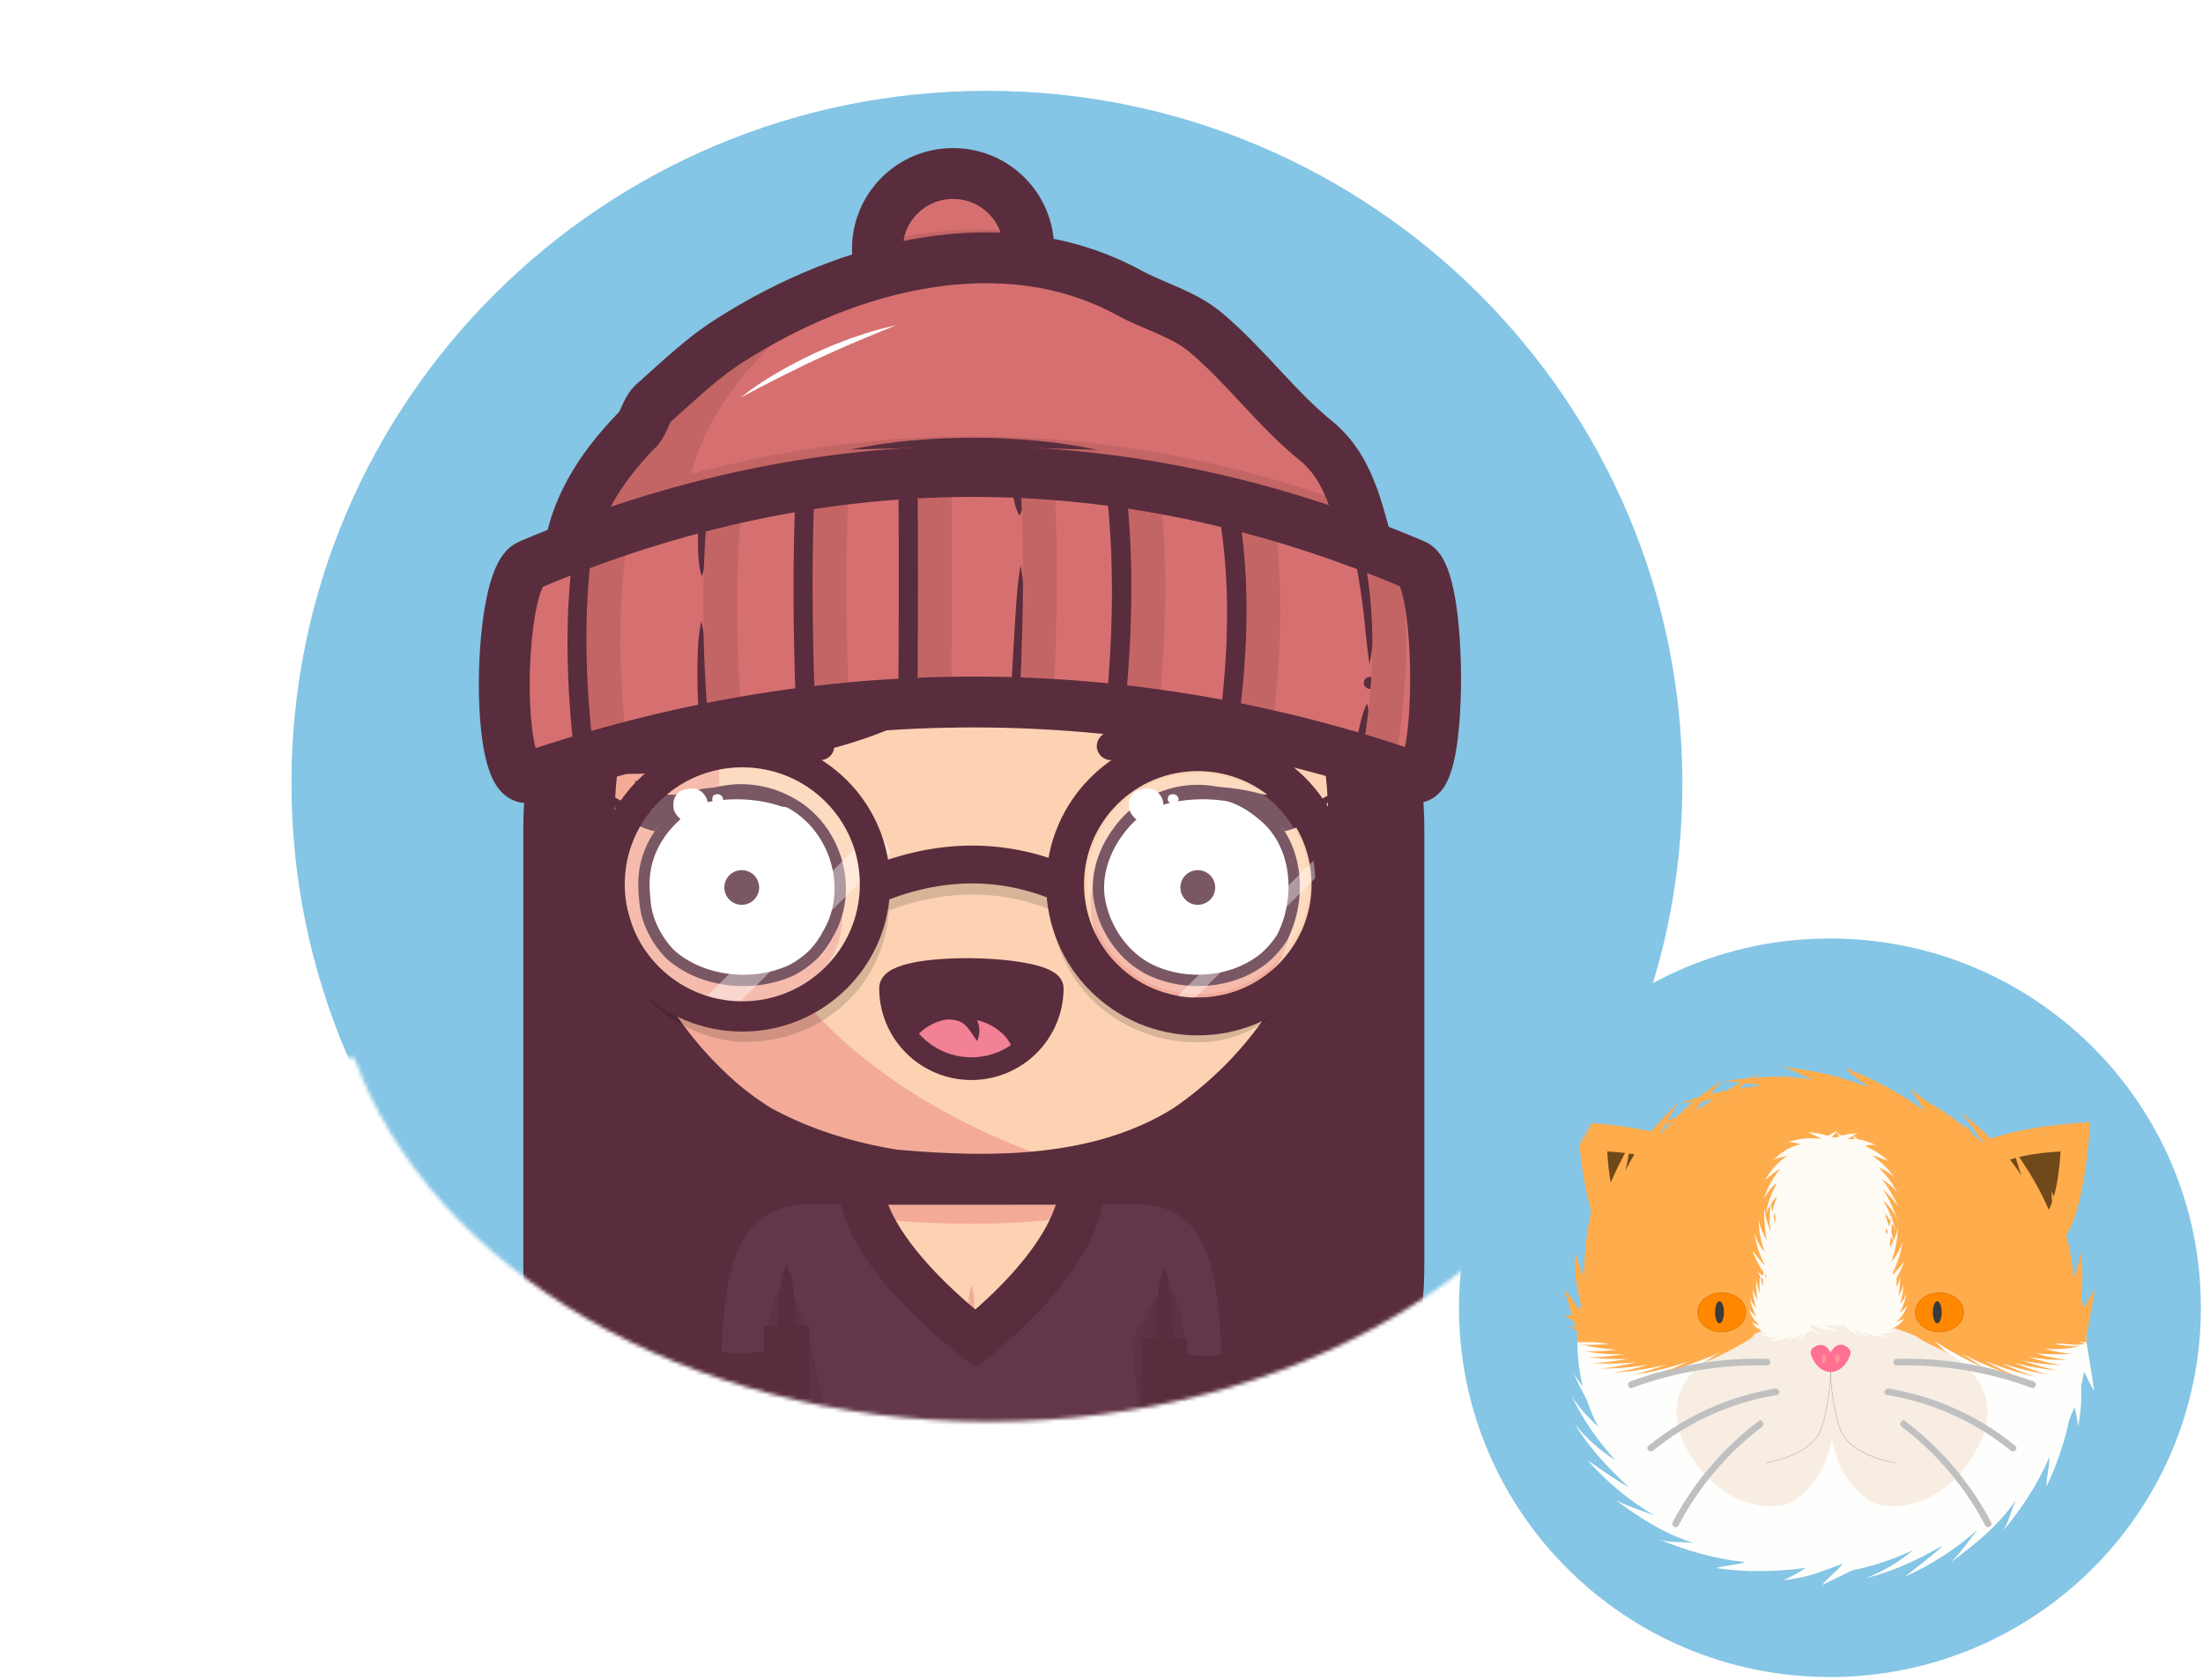<svg width="582" height="444" viewBox="0 0 582 444" fill="none" xmlns="http://www.w3.org/2000/svg">
<path d="M483.444 443.167C537.566 443.167 581.441 399.477 581.441 345.583C581.441 291.69 537.566 248 483.444 248C429.322 248 385.447 291.69 385.447 345.583C385.447 399.477 429.322 443.167 483.444 443.167Z" fill="#85C5E5"/>
<path d="M465.763 393.438C460.206 391.98 454.848 390.325 450.017 387.48L450.61 386.896C452.685 387.346 454.8 387.437 456.794 387.644C455.249 386.888 453.721 386.116 452.222 385.309L525.103 357.404C528.78 359.552 527.834 353.291 531.044 356.189C528.598 354.804 537.043 358.409 534.328 357.832C540.037 361.962 526.834 353.142 530.918 358.872C529.016 357.495 540.757 361.228 538.312 360.385C542.668 366.388 532.953 361.892 541.614 357.027C540.252 355.118 551.661 348.482 549.487 347.371C550.314 348.58 552.154 359.934 553.257 367.515C551.896 365.606 550.848 362.578 549.487 360.666C549.753 367.832 550.362 369.166 549.025 376.985C548.747 374.549 548.199 372.38 547.652 370.211C546.314 378.031 544.161 385.567 540.652 392.817C540.646 390.114 541.453 387.693 541.446 384.992C538.209 392.514 533.883 398.943 528.743 405.089C530.635 402.682 531.17 399.446 532.52 396.492C527.923 403.185 521.695 408.236 515.465 412.748C518.172 410.082 520.064 407.135 522.5 404.195C516.813 409.253 510.312 413.491 503.264 416.639C506.514 413.981 510.306 411.328 513.283 408.396C506.78 412.092 500.276 415.248 492.954 417.041C497.562 415.211 501.626 412.834 505.417 409.641C499.183 412.53 492.676 414.606 485.624 415.592C490.778 414.311 495.112 411.667 499.447 409.021C493.211 411.369 486.702 412.364 480.192 413.357C485.073 411.801 490.223 409.978 494.831 407.607C488.594 409.415 482.083 409.869 475.843 410.056C480.997 409.314 485.877 407.759 490.485 405.388C484.519 406.929 478.278 407.116 472.036 406.763C476.919 406.288 481.529 404.997 485.867 403.435C479.898 403.895 473.385 403.808 467.415 403.188C471.757 403.246 476.094 401.682 480.434 400.66C474.193 400.847 467.952 400.494 461.706 398.518C465.777 398.843 469.847 398.626 473.643 397.597C467.4 396.703 460.885 395.535 454.909 393.292C458.71 393.884 462.238 394.201 465.763 393.438Z" fill="#FEFEFD"/>
<path d="M430.518 343.363C430.262 337.646 430.255 332.06 431.547 326.621L432.282 327.011C432.468 329.118 433.01 331.155 433.404 333.112C433.67 331.419 433.955 329.736 434.284 328.071L482.715 389.06C481.75 393.196 487.471 390.434 485.647 394.347C486.248 391.611 485.303 400.711 485.049 397.959C482.787 404.614 487.316 389.439 483.038 395.026C483.792 392.808 483.705 405.081 483.786 402.506C479.326 408.433 480.747 397.859 487.987 404.646C489.413 402.783 499.169 411.657 499.587 409.259C498.674 410.405 488.336 415.531 481.395 418.835C482.821 416.973 485.412 415.076 486.84 413.213C480.049 415.598 478.951 416.574 471.057 417.628C473.31 416.639 475.226 415.473 477.143 414.308C469.248 415.361 461.381 415.556 453.387 414.376C455.976 413.567 458.537 413.614 461.125 412.804C452.95 411.964 445.5 409.763 438.078 406.704C440.949 407.787 444.21 407.333 447.445 407.738C439.66 405.358 432.964 400.94 426.785 396.359C430.147 398.139 433.535 399.062 437.078 400.503C430.537 396.601 424.541 391.681 419.426 385.916C422.941 388.215 426.613 391.031 430.31 392.99C424.831 387.907 419.871 382.661 415.974 376.234C419.1 380.07 422.587 383.228 426.776 385.882C422.152 380.814 418.226 375.246 415.183 368.834C417.945 373.353 421.769 376.687 425.595 380.022C421.489 374.792 418.599 368.899 415.71 363.006C418.654 367.183 421.934 371.537 425.578 375.213C421.989 369.821 419.617 363.766 417.582 357.889C419.826 362.568 422.769 366.745 426.413 370.42C423.161 365.207 421.125 359.329 419.607 353.29C421.515 357.791 424.123 361.79 426.912 365.449C424.695 359.911 422.842 353.694 421.66 347.833C422.896 351.979 425.685 355.637 427.956 359.459C425.921 353.581 424.403 347.542 424.44 341.016C425.339 344.983 426.758 348.788 428.873 352.091C427.874 345.89 427.056 339.348 427.428 333C427.991 336.791 428.737 340.239 430.518 343.363Z" fill="#FEFEFD"/>
<path d="M433.706 334.288C430.784 339.216 428.143 344.144 426.718 349.55H427.551C428.709 347.777 430.148 346.231 431.42 344.688C430.855 346.307 430.314 347.926 429.818 349.55H539.968C541.065 345.448 541.597 341.292 541.833 336.984C541.073 339.681 539.549 342.377 538.026 344.688C539.168 337.754 539.168 330.437 538.026 323.503C537.646 325.815 537.265 328.51 536.122 330.822C534.979 323.503 533.837 316.185 530.411 309.637C530.792 311.948 531.173 314.644 530.411 316.956C528.507 309.637 523.939 303.475 519.37 297.311C519.75 299.623 520.892 301.548 521.274 303.861C516.704 297.697 510.994 292.304 504.522 287.682C506.044 289.608 507.187 291.534 508.329 293.459C501.855 288.837 495.003 284.986 487.388 282.289C489.292 284.214 491.576 285.371 493.479 287.296C485.865 284.214 478.249 282.673 470.254 281.903C473.3 282.289 475.965 284.215 479.011 285.371C471.016 283.831 463.021 284.6 455.405 285.755C459.213 285.755 462.639 286.526 466.447 286.91C458.832 287.296 451.217 288.836 443.983 291.533C448.171 291.147 452.74 290.378 456.928 290.378C449.694 292.303 442.841 294.614 436.368 298.466C440.938 296.541 445.506 295.385 450.455 295C443.983 297.311 437.891 300.392 432.181 304.63C436.75 301.932 441.698 300.777 446.649 299.622C440.557 302.319 435.227 306.169 429.897 310.022C434.466 307.71 439.415 305.4 444.366 303.859C438.654 306.941 433.704 311.178 429.136 315.414C433.324 312.333 437.892 310.022 442.843 308.481C437.513 311.562 432.944 315.8 428.755 320.422C432.562 317.34 436.751 315.03 440.939 313.103C436.37 316.955 431.801 321.578 427.994 326.199C431.041 323.117 435.228 321.192 439.036 318.88C434.466 323.117 430.279 327.739 427.233 333.518C429.898 330.436 432.945 327.74 436.371 325.813C432.563 330.82 428.756 336.213 426.091 341.992C428.376 338.909 430.66 336.213 433.706 334.288Z" fill="#FFAC4D"/>
<path d="M449.131 304.416C456.016 311.271 456.138 322.265 449.405 328.968C442.673 335.672 431.633 335.549 424.749 328.695C417.866 321.84 416.84 296.541 416.84 296.541C416.84 296.541 442.248 297.562 449.131 304.416Z" fill="#FFAC4D"/>
<path d="M441.488 308.396C445.085 311.979 445.15 317.723 441.631 321.227C438.113 324.731 432.345 324.666 428.748 321.084C425.151 317.502 424.614 304.281 424.614 304.281C424.614 304.281 437.891 304.816 441.488 308.396Z" fill="#70491A"/>
<path d="M519.832 304.416C512.949 311.271 512.825 322.265 519.558 328.968C526.29 335.672 537.33 335.549 544.213 328.695C551.097 321.84 552.122 296.541 552.122 296.541C552.122 296.541 526.716 297.562 519.832 304.416Z" fill="#FFAC4D"/>
<path d="M483.964 410.759C521.094 410.759 551.194 385.742 551.194 354.881C551.194 324.021 521.094 299.003 483.964 299.003C446.835 299.003 416.735 324.021 416.735 354.881C416.735 385.742 446.835 410.759 483.964 410.759Z" fill="#FEFEFD"/>
<path d="M527.475 308.396C523.878 311.979 523.813 317.723 527.332 321.227C530.85 324.731 536.618 324.666 540.215 321.084C543.813 317.502 544.349 304.281 544.349 304.281C544.349 304.281 531.072 304.816 527.475 308.396Z" fill="#70491A"/>
<path d="M551.176 354.673C551.178 354.481 551.194 354.293 551.194 354.101C551.194 323.241 521.094 298.223 483.964 298.223C446.836 298.223 416.735 323.24 416.735 354.101C416.735 354.293 416.75 354.481 416.753 354.673H551.176Z" fill="#FFAC4D"/>
<path d="M496.532 349.709C491.453 348.212 489.056 347.847 483.618 347.956C479.234 348.043 476.099 348.526 471.878 349.709C455.849 354.202 434.989 364.024 445.894 383.374C455.179 399.846 469.969 398.883 473.258 396.959C476.023 395.341 481.844 391.127 483.966 380.419C486.087 391.127 491.908 395.343 494.674 396.959C497.962 398.881 512.753 399.846 522.037 383.374C532.941 364.023 512.391 354.383 496.532 349.709Z" fill="#F7EDE3"/>
<path d="M466.854 359.075C454.506 358.78 442.288 360.798 430.7 365.059C429.646 365.447 430.1 367.14 431.167 366.748C442.618 362.536 454.651 360.534 466.854 360.826C467.99 360.853 467.987 359.101 466.854 359.075Z" fill="#C0C0C0"/>
<path d="M468.98 366.935C456.636 368.981 445.174 374.201 435.488 382.082C434.608 382.796 435.861 384.028 436.732 383.32C446.18 375.633 457.42 370.619 469.449 368.626C470.565 368.44 470.09 366.752 468.98 366.935Z" fill="#C0C0C0"/>
<path d="M464.619 375.528C455.146 382.704 447.421 391.754 441.901 402.26C441.377 403.26 442.895 404.145 443.419 403.145C448.791 392.921 456.281 384.027 465.506 377.04C466.397 376.366 465.523 374.843 464.619 375.528Z" fill="#C0C0C0"/>
<path d="M501.075 359.075C513.422 358.78 525.641 360.798 537.229 365.059C538.283 365.447 537.827 367.14 536.761 366.748C525.312 362.536 513.279 360.534 501.075 360.826C499.939 360.853 499.943 359.101 501.075 359.075Z" fill="#C0C0C0"/>
<path d="M498.95 366.935C511.294 368.981 522.756 374.201 532.442 382.082C533.322 382.796 532.069 384.028 531.198 383.32C521.749 375.633 510.509 370.619 498.481 368.626C497.364 368.44 497.839 366.752 498.95 366.935Z" fill="#C0C0C0"/>
<path d="M503.31 375.528C512.783 382.704 520.508 391.754 526.027 402.26C526.552 403.26 525.034 404.145 524.508 403.145C519.138 392.921 511.647 384.027 502.421 377.04C501.531 376.366 502.406 374.843 503.31 375.528Z" fill="#C0C0C0"/>
<path d="M488.901 357.308C488.901 358.722 486.86 362.569 483.618 362.569C480.376 362.569 478.335 358.722 478.335 357.308C478.335 356.379 480.096 354.97 481.857 355.554C483.031 356.139 483.031 356.724 483.618 357.308C484.205 356.724 484.205 356.139 485.379 355.554C486.989 354.753 488.901 356.379 488.901 357.308Z" fill="#FF7092"/>
<path d="M461.212 346.786C461.212 349.619 458.386 351.947 454.854 351.947C451.323 351.947 448.497 349.619 448.497 346.786C448.497 343.954 451.323 341.626 454.854 341.626C458.386 341.626 461.212 343.954 461.212 346.786Z" fill="#FF8800" stroke="#E37A02" stroke-width="0.2"/>
<path d="M470.281 330.127C470.928 328.09 471.624 326.086 472.646 324.065L472.792 324.164C472.578 324.91 472.467 325.612 472.327 326.292C472.609 325.67 472.895 325.051 473.19 324.436L474.663 344.314C473.89 345.85 479.502 343.914 478.53 345.417C479.031 344.402 477.643 347.719 477.92 346.745C476.489 349.256 479.585 343.565 477.753 345.802C478.23 344.965 476.674 349.373 477.017 348.445C475.094 350.814 476.792 346.943 477.864 348.984C478.474 348.238 478.045 352.386 478.455 351.503C478.07 351.964 476.596 352.87 474.343 354.433C474.954 353.687 475.878 352.866 476.489 352.12C474.391 353.345 473.978 353.755 471.753 354.562C472.474 354.085 473.128 353.562 473.781 353.04C471.556 353.848 469.446 354.345 467.474 354.357C468.262 353.926 468.935 353.803 469.722 353.372C467.66 353.516 465.959 353.131 464.373 352.438C464.999 352.67 465.921 352.33 466.728 352.299C464.961 351.869 463.737 350.648 462.671 349.341C463.34 349.797 464.124 349.943 464.883 350.268C463.636 349.224 462.661 347.785 462.025 345.995C462.67 346.629 463.291 347.439 464.027 347.941C463.209 346.415 462.549 344.804 462.319 342.71C462.668 343.916 463.199 344.859 463.978 345.583C463.385 344.017 463.04 342.233 463.034 340.098C463.201 341.569 463.799 342.557 464.397 343.545C463.961 341.892 463.931 339.936 463.902 337.979C464.16 339.317 464.486 340.701 464.993 341.821C464.715 340.082 464.842 338.039 465.037 336.041C465.047 337.598 465.306 338.936 465.813 340.056C465.602 338.363 465.797 336.365 466.148 334.281C466.092 335.792 466.284 337.085 466.566 338.246C466.67 336.38 466.956 334.25 467.374 332.212C467.184 333.632 467.467 334.793 467.591 336.04C467.786 334.042 468.138 331.959 468.963 329.616C468.706 330.99 468.607 332.277 468.755 333.347C469.265 331.177 469.865 328.875 470.757 326.577C470.433 327.906 470.2 329.103 470.281 330.127Z" fill="#FFFBF5"/>
<path d="M495.618 329.137C494.972 327.1 494.276 325.097 493.254 323.075L493.108 323.175C493.322 323.921 493.432 324.622 493.572 325.303C493.29 324.681 493.004 324.062 492.709 323.446L491.237 343.325C492.01 344.861 486.398 342.924 487.37 344.427C486.869 343.413 488.256 346.729 487.98 345.755C489.411 348.266 486.314 342.576 488.147 344.813C487.67 343.976 489.226 348.384 488.883 347.455C490.806 349.824 489.108 345.954 488.036 347.994C487.425 347.249 487.855 351.396 487.445 350.513C487.83 350.974 489.303 351.88 491.557 353.443C490.946 352.698 490.022 351.876 489.411 351.13C491.509 352.355 491.922 352.765 494.147 353.573C493.426 353.095 492.772 352.573 492.118 352.05C494.343 352.858 496.453 353.356 498.426 353.368C497.638 352.936 496.965 352.814 496.177 352.383C498.24 352.526 499.941 352.142 501.526 351.448C500.901 351.681 499.979 351.34 499.172 351.31C500.939 350.88 502.162 349.659 503.228 348.352C502.559 348.807 501.776 348.954 501.017 349.278C502.264 348.234 503.239 346.796 503.875 345.006C503.23 345.639 502.608 346.45 501.873 346.951C502.691 345.426 503.35 343.814 503.581 341.72C503.231 342.927 502.701 343.869 501.922 344.594C502.515 343.027 502.86 341.243 502.866 339.109C502.698 340.58 502.101 341.568 501.503 342.556C501.938 340.903 501.968 338.946 501.998 336.989C501.739 338.328 501.414 339.711 500.907 340.831C501.185 339.093 501.057 337.049 500.863 335.052C500.852 336.608 500.594 337.947 500.087 339.067C500.298 337.374 500.103 335.376 499.751 333.292C499.808 334.803 499.616 336.095 499.333 337.256C499.229 335.39 498.944 333.261 498.525 331.223C498.715 332.643 498.433 333.803 498.308 335.051C498.113 333.053 497.762 330.969 496.937 328.626C497.194 330 497.293 331.288 497.145 332.358C496.635 330.188 496.035 327.885 495.143 325.588C495.467 326.917 495.7 328.113 495.618 329.137Z" fill="#FFFBF5"/>
<path d="M467.262 310.756C461.642 311.954 456.213 313.36 451.254 315.978L451.819 316.589C453.913 316.235 456.03 316.242 458.031 316.128C456.453 316.811 454.89 317.512 453.355 318.249L514.143 332.758C517.916 330.782 527.389 353.735 530.731 350.989C528.224 352.259 536.828 349.05 534.089 349.5C539.984 345.639 526.383 353.837 530.731 348.303C528.766 349.591 540.67 346.406 538.188 347.134C542.82 341.339 532.905 345.381 541.329 350.641C539.879 352.486 552.762 353.377 550.537 354.385C551.42 353.216 551.993 348.227 553.45 340.704C552.001 342.549 550.813 345.525 549.363 347.371C549.964 340.226 550.635 338.921 549.665 331.049C549.273 333.469 548.625 335.611 547.976 337.752C547.005 329.879 545.207 322.251 542.04 314.846C541.908 317.545 542.601 320.001 542.468 322.699C539.586 315.035 535.565 308.413 530.717 302.035C532.496 304.527 532.878 307.785 534.089 310.799C529.81 303.9 523.825 298.565 517.812 293.769C520.391 296.558 522.144 299.59 524.439 302.639C518.995 297.323 512.699 292.789 505.806 289.318C508.928 292.123 512.592 294.949 515.429 298.016C509.106 294.022 502.756 290.569 495.525 288.438C500.043 290.48 503.992 293.043 507.63 296.407C501.538 293.233 495.135 290.858 488.136 289.546C493.224 291.065 497.43 293.907 501.638 296.75C495.518 294.116 489.063 292.821 482.606 291.527C487.409 293.307 492.468 295.367 496.96 297.949C490.814 295.853 484.332 295.098 478.107 294.623C483.221 295.602 488.023 297.382 492.515 299.965C486.628 298.149 480.402 297.673 474.15 297.736C479.006 298.437 483.55 299.94 487.81 301.702C481.869 300.965 475.36 300.75 469.367 301.093C473.708 301.236 477.967 302.999 482.254 304.221C476.028 303.746 469.778 303.809 463.446 305.494C467.528 305.358 471.583 305.763 475.327 306.967C469.049 307.57 462.486 308.435 456.412 310.398C460.237 309.983 463.776 309.83 467.262 310.756Z" fill="#FFAC4D"/>
<path d="M495.627 303.001C501.323 303.655 506.852 304.531 512.041 306.653L511.545 307.31C509.432 307.159 507.334 307.366 505.339 307.443C506.975 307.97 508.597 308.515 510.196 309.099L442.588 346.797C438.641 345.2 440.517 351.228 436.917 348.827C439.535 349.847 430.671 347.485 433.433 347.672C427.185 344.409 441.524 351.234 436.636 346.169C438.718 347.257 426.586 345.233 429.122 345.719C423.925 340.423 434.176 343.483 426.375 349.487C428.005 351.175 415.328 353.277 417.638 354.064C416.641 352.991 415.552 348.107 413.321 340.801C414.951 342.489 416.439 345.322 418.069 347.011C416.727 339.997 415.925 338.77 416.065 330.887C416.706 333.246 417.572 335.303 418.439 337.361C418.579 329.477 419.564 321.758 421.929 314.131C422.342 316.789 421.912 319.285 422.326 321.943C424.381 314.085 427.676 307.151 431.814 300.38C430.312 303.015 430.273 306.275 429.388 309.372C432.909 302.139 438.284 296.293 443.743 290.978C441.478 293.982 440.057 297.148 438.1 300.383C442.941 294.607 448.708 289.524 455.179 285.435C452.377 288.508 449.041 291.651 446.549 294.955C452.4 290.403 458.333 286.385 465.278 283.591C461.013 286.04 457.366 288.95 454.112 292.624C459.819 288.905 465.918 285.949 472.719 283.988C467.833 285.973 463.961 289.184 460.088 292.396C465.878 289.209 472.142 287.316 478.407 285.424C473.832 287.641 469.033 290.159 464.85 293.139C470.723 290.484 477.07 289.122 483.19 288.062C478.224 289.516 473.65 291.732 469.467 294.713C475.113 292.358 481.235 291.298 487.438 290.768C482.698 291.922 478.351 293.839 474.312 295.987C480.124 294.695 486.554 293.866 492.53 293.637C488.243 294.19 484.205 296.338 480.083 297.954C486.205 296.893 492.407 296.364 498.86 297.432C494.799 297.684 490.822 298.469 487.236 300.015C493.523 300.018 500.119 300.252 506.345 301.619C502.51 301.571 498.985 301.754 495.627 303.001Z" fill="#FFAC4D"/>
<path d="M419.883 351.174C417.428 350.18 415.149 349.12 413.569 347.614L414.09 347.421C415.04 347.754 416.137 347.944 417.128 348.173C416.569 347.754 416.024 347.33 415.507 346.893L451.332 352.942L461.564 351.671C462.773 352.809 459.001 350.068 459.697 351.477C458.878 350.738 462.24 351.924 460.993 351.493C460.824 348.871 462.591 353.583 460.993 351.493C460.461 350.796 461.024 351.63 460.014 351.111C460.233 353.863 454.663 352.838 460.993 351.493C460.936 350.619 461.748 350.743 460.977 350.135C460.995 350.685 462.483 347.266 460.412 350.423C460.355 349.549 462.74 351.029 462.684 350.155C460.311 353.082 459.486 352.094 456.029 355.17C456.735 354.161 465.062 351.404 465.531 350.484C462.072 353.56 464.479 352.495 460.062 355.183C461.007 354.086 462.301 354.334 463.246 353.238C458.878 356.055 454.313 358.35 449.412 360.471C451.267 359.632 452.688 358.358 454.445 357.257C449.642 359.639 444.545 361.237 439.636 362.616C442.017 361.731 444.061 360.672 446.393 359.656C441.583 361.296 436.625 362.544 431.758 363.31C434.426 362.467 437.381 361.666 439.999 360.692C435.23 361.72 430.651 362.529 426.113 362.725C429.216 362.317 432.219 361.647 435.363 360.627C431.022 361.347 426.82 361.717 422.709 361.605C425.91 361.459 429.152 360.701 432.394 359.942C428.241 360.442 424.418 360.374 420.594 360.305C423.746 360.027 427.134 359.661 430.426 359.033C426.462 359.314 422.828 359.026 419.431 358.649C422.443 358.722 425.593 358.445 428.885 357.817C425.16 358.01 421.763 357.633 418.555 357.037C421.328 357.198 424.242 357.009 427.106 356.69C423.758 356.444 420.312 355.936 417.343 355.251C419.64 355.589 422.504 355.27 425.179 355.17C421.782 354.793 418.575 354.197 415.934 352.942C417.993 353.369 420.242 353.576 422.629 353.434C419.611 352.618 416.543 351.672 414.14 350.328C415.961 350.844 417.733 351.229 419.883 351.174Z" fill="#FFAC4D"/>
<path d="M545.715 353.32C548.295 352.715 548.908 353.876 550.702 352.632L550.702 351.71C549.712 351.893 549.918 350.705 548.902 350.778C549.52 350.451 550.124 350.115 550.702 349.763L514.369 350.231L505.397 349.125C504.025 350.063 507.238 346.213 506.331 347.498C507.256 346.893 503.75 347.548 505.049 347.314C505.623 344.75 503.146 349.133 505.049 347.314C505.683 346.707 504.997 347.445 506.075 347.087C505.432 349.772 511.095 349.617 505.049 347.314C505.24 346.459 504.419 346.457 505.275 345.975C505.173 346.516 504.232 342.909 505.789 346.346C505.981 345.492 505.858 351.411 506.049 350.556C507.939 353.813 506.444 348.14 509.384 351.71C508.842 350.605 506.11 351.212 505.789 350.231C508.729 353.802 501.449 347.768 505.397 351.103C504.633 349.873 505.22 352.939 504.457 351.71C508.336 355.166 510.586 355.116 515.099 357.966C513.396 356.851 512.19 355.373 510.624 354.015C515 357.108 519.788 359.471 524.425 361.588C522.21 360.347 520.354 358.986 518.208 357.624C522.706 359.984 527.411 361.979 532.101 363.484C529.596 362.241 526.8 360.995 524.364 359.63C528.917 361.38 533.316 362.883 537.769 363.775C534.767 362.894 531.903 361.771 528.955 360.279C533.133 361.658 537.227 362.67 541.305 363.192C538.165 362.555 535.081 361.307 531.994 360.059C536.02 361.192 539.808 361.712 543.597 362.232C540.526 361.473 537.235 360.59 534.08 359.464C537.952 360.351 541.588 360.625 545.002 360.775C542.016 360.384 538.946 359.626 535.791 358.499C539.442 359.262 542.856 359.412 546.119 359.317C543.353 359.05 540.504 358.415 537.724 357.659C541.07 357.931 544.553 357.958 547.593 357.739C545.27 357.72 542.49 356.963 539.863 356.453C543.278 356.603 546.539 356.507 549.343 355.673C547.242 355.779 544.988 355.638 542.651 355.13C545.76 354.789 548.542 355.928 551.124 354.97C549.245 355.2 547.831 353.704 545.715 353.32Z" fill="#FFAC4D"/>
<path d="M476.299 310.336C477.333 307.55 478.448 304.838 480.09 302.247L480.328 302.465C479.986 303.496 479.811 304.506 479.589 305.472C480.042 304.66 480.501 303.854 480.975 303.058L483.496 333.808C482.254 335.778 491.336 335.418 489.77 337.247C490.576 335.941 488.35 340.323 488.791 338.977C486.489 342.12 491.469 334.929 488.514 337.474C489.282 336.427 486.79 342.383 487.339 341.135C484.239 343.839 486.964 338.76 488.715 342.339C489.7 341.49 489.032 347.568 489.691 346.42C489.069 346.941 486.687 347.638 483.047 348.971C484.031 348.122 485.523 347.303 486.509 346.454C483.116 347.346 482.45 347.777 478.85 347.98C480.015 347.588 481.071 347.097 482.127 346.606C478.526 346.809 475.11 346.596 471.914 345.711C473.187 345.419 474.277 345.542 475.551 345.25C472.209 344.523 469.45 343.163 466.876 341.387C467.892 342.026 469.383 341.932 470.69 342.256C467.824 340.796 465.833 338.389 464.097 335.923C465.184 336.919 466.454 337.499 467.687 338.337C465.659 336.187 464.069 333.564 463.026 330.565C464.075 331.818 465.088 333.329 466.284 334.425C464.948 331.742 463.868 329.002 463.48 325.728C464.055 327.713 464.921 329.383 466.188 330.835C465.217 328.194 464.645 325.337 464.621 322.104C464.903 324.407 465.878 326.175 466.853 327.944C466.137 325.244 466.075 322.27 466.013 319.295C466.442 321.439 466.979 323.681 467.808 325.608C467.345 322.85 467.538 319.817 467.84 316.884C467.868 319.243 468.296 321.387 469.125 323.314C468.772 320.655 469.073 317.721 469.629 314.73C469.548 316.99 469.868 319.033 470.334 320.919C470.489 318.144 470.937 315.052 471.602 312.161C471.304 314.222 471.77 316.107 471.98 318.052C472.282 315.118 472.838 312.127 474.159 308.959C473.752 310.921 473.6 312.824 473.848 314.51C474.659 311.46 475.616 308.252 477.046 305.184C476.529 307.046 476.16 308.75 476.299 310.336Z" fill="#FFFBF5"/>
<path d="M488.722 310.58C487.616 307.473 486.421 304.442 484.648 301.521L484.386 301.75C484.75 302.897 484.932 304.015 485.167 305.086C484.679 304.173 484.184 303.267 483.672 302.371L474.333 326.123C475.674 328.344 472.045 337.423 473.741 339.505C472.872 338.034 475.268 342.949 474.797 341.45C477.287 345.009 471.904 336.88 475.113 339.813C474.283 338.627 476.956 345.283 476.366 343.888C479.733 347 476.798 341.297 474.85 345.145C473.78 344.167 474.456 350.873 473.746 349.582C474.42 350.183 477.02 351.058 480.991 352.691C479.922 351.713 478.297 350.744 477.226 349.766C480.93 350.904 481.655 351.408 485.592 351.799C484.321 351.314 483.17 350.726 482.019 350.137C485.956 350.527 489.695 350.453 493.2 349.629C491.809 349.249 490.615 349.334 489.225 348.954C492.888 348.31 495.918 346.945 498.75 345.115C497.633 345.769 496.003 345.597 494.569 345.891C497.718 344.421 499.918 341.871 501.84 339.243C500.642 340.287 499.247 340.865 497.891 341.728C500.128 339.461 501.892 336.654 503.06 333.41C501.901 334.738 500.779 336.35 499.461 337.497C500.946 334.614 502.153 331.654 502.606 328.078C501.96 330.231 500.997 332.024 499.598 333.56C500.685 330.705 501.336 327.594 501.391 324.045C501.062 326.56 499.98 328.457 498.896 330.354C499.705 327.422 499.8 324.159 499.894 320.896C499.406 323.23 498.798 325.667 497.873 327.744C498.404 324.737 498.22 321.398 497.917 318.163C497.865 320.753 497.378 323.086 496.453 325.164C496.864 322.261 496.56 319.025 495.979 315.714C496.047 318.2 495.678 320.429 495.152 322.478C495.007 319.423 494.545 316.008 493.844 312.802C494.151 315.079 493.625 317.127 493.377 319.253C493.073 316.017 492.492 312.707 491.075 309.167C491.503 311.34 491.652 313.437 491.366 315.277C490.506 311.89 489.488 308.323 487.952 304.888C488.5 306.957 488.889 308.844 488.722 310.58Z" fill="#FFFBF5"/>
<path d="M475.701 337.507C476.211 340.771 476.813 343.987 477.952 347.264L478.222 347.123C478.073 345.93 478.083 344.818 478.039 343.735C478.335 344.741 478.639 345.742 478.959 346.738L486.901 315.689C486.042 313.199 494.827 316.813 493.628 314.354C494.18 315.998 492.793 310.651 492.983 312.207C491.3 308.12 494.87 317.369 492.445 313.67C493.006 315.032 491.64 307.955 491.953 309.447C489.414 305.532 491.164 311.781 493.508 308.687C494.316 309.92 494.75 303.367 495.187 304.795C494.675 304.032 492.478 302.458 489.168 299.774C489.976 301.007 491.284 302.391 492.093 303.625C488.946 301.487 488.374 300.801 484.902 299.306C485.967 300.129 486.909 301.016 487.85 301.903C484.378 300.407 481.011 299.409 477.739 299.189C478.927 299.946 480.012 300.207 481.2 300.965C477.814 300.529 474.884 300.957 472.058 301.883C473.162 301.583 474.598 302.211 475.93 302.342C472.877 302.836 470.507 304.627 468.376 306.569C469.612 305.922 470.954 305.773 472.305 305.342C469.945 306.852 467.928 309.011 466.376 311.754C467.622 310.826 468.879 309.618 470.239 308.906C468.46 311.217 466.918 313.679 465.956 316.941C466.87 315.084 468.012 313.658 469.506 312.601C468.088 314.999 467.021 317.764 466.421 321.114C467.107 318.822 468.372 317.333 469.638 315.843C468.458 318.393 467.867 321.46 467.277 324.529C468.076 322.455 469 320.317 470.152 318.611C469.209 321.311 468.856 324.531 468.627 327.686C469.074 325.245 469.874 323.171 471.026 321.464C470.207 324.1 469.978 327.256 469.986 330.563C470.31 328.185 470.986 326.177 471.776 324.383C471.433 327.323 471.318 330.694 471.45 333.936C471.527 331.688 472.317 329.895 472.869 327.95C472.64 331.106 472.648 334.412 473.37 338.175C473.323 335.991 473.515 333.96 474.057 332.296C474.303 335.755 474.663 339.43 475.509 343.127C475.338 341.008 475.282 339.106 475.701 337.507Z" fill="#FFFBF5"/>
<path d="M497.883 333.548C498.351 336.727 498.726 339.892 498.654 343.286L498.38 343.242C498.177 342.092 497.859 341.067 497.595 340.052C497.619 341.076 497.635 342.099 497.636 343.121L482.112 316.972C482.161 314.396 475.567 320.55 475.92 317.893C475.9 319.589 475.611 314.203 475.88 315.703C476.197 311.386 475.686 321.077 476.753 316.882C476.647 318.32 475.857 311.342 476.002 312.822C477.107 308.39 477.335 314.726 474.444 312.618C474.089 314.016 471.888 308.098 471.907 309.558C472.138 308.689 473.6 306.531 475.716 302.99C475.361 304.389 474.615 306.087 474.259 307.486C476.385 304.502 476.69 303.685 479.277 301.191C478.585 302.293 478.017 303.414 477.45 304.535C480.037 302.041 482.673 300.04 485.443 298.788C484.625 299.869 483.76 300.458 482.942 301.539C485.751 300.051 488.406 299.508 491.108 299.459C490.07 299.534 489.002 300.576 487.886 301.123C490.666 300.602 493.215 301.497 495.601 302.61C494.35 302.408 493.148 302.699 491.859 302.734C494.321 303.374 496.669 304.722 498.775 306.761C497.439 306.302 496.015 305.588 494.639 305.366C496.823 306.931 498.843 308.713 500.584 311.42C499.276 309.996 497.891 309.045 496.304 308.546C498.199 310.308 499.892 312.521 501.344 315.425C500.113 313.527 498.603 312.556 497.092 311.584C498.824 313.563 500.19 316.208 501.556 318.855C500.286 317.195 498.891 315.515 497.419 314.307C498.987 316.501 500.19 319.363 501.268 322.206C500.2 320.092 498.93 318.432 497.458 317.224C498.901 319.398 499.979 322.241 500.893 325.299C499.95 323.206 498.805 321.566 497.622 320.162C498.738 322.768 499.777 325.847 500.566 328.886C499.873 326.833 498.69 325.429 497.67 323.808C498.748 326.651 499.662 329.71 500.085 333.418C499.518 331.385 498.786 329.569 497.853 328.205C498.604 331.48 499.316 334.992 499.615 338.68C499.172 336.667 498.691 334.891 497.883 333.548Z" fill="#FFFBF5"/>
<path d="M483.618 362.569C483.618 362.569 483.618 369.583 481.27 377.182C478.922 384.781 466.595 386.535 466.595 386.535" stroke="#A09797" stroke-width="0.1"/>
<path d="M483.618 362.569C483.618 362.569 483.618 369.583 485.966 377.182C488.314 384.781 500.641 386.535 500.641 386.535" stroke="#A09797" stroke-width="0.1"/>
<path d="M518.739 346.786C518.739 349.619 515.913 351.947 512.382 351.947C508.85 351.947 506.024 349.619 506.024 346.786C506.024 343.954 508.85 341.626 512.382 341.626C515.913 341.626 518.739 343.954 518.739 346.786Z" fill="#FF8800" stroke="#E37A02" stroke-width="0.2"/>
<ellipse cx="454.267" cy="346.786" rx="1.174" ry="2.923" fill="#3A3A3A"/>
<ellipse cx="511.795" cy="346.786" rx="1.174" ry="2.923" fill="#3A3A3A"/>
<ellipse cx="481.857" cy="359.062" rx="0.587" ry="1.169" fill="#FF9398"/>
<ellipse cx="485.379" cy="359.062" rx="0.587" ry="1.169" fill="#FF9398"/>
<mask id="mask0" style="mask-type:alpha" maskUnits="userSpaceOnUse" x="0" y="0" width="523" height="376">
<path d="M522.441 0H0V279.525H93.621C113.673 334.931 181.104 375.682 261.22 375.682C341.337 375.682 408.768 334.931 428.819 279.525H522.441V0Z" fill="white"/>
</mask>
<g mask="url(#mask0)">
<g filter="url(#filter0_i)">
<path d="M260.735 385.919C362.209 385.919 444.47 304.005 444.47 202.96C444.47 101.914 362.209 20 260.735 20C159.261 20 77 101.914 77 202.96C77 304.005 159.261 385.919 260.735 385.919Z" fill="#85C5E5"/>
<path d="M257.268 102.809C194.852 102.809 144.25 153.211 144.25 215.391V330.068C144.25 392.244 194.852 442.65 257.268 442.65C319.685 442.65 370.287 392.244 370.287 330.068V215.391C370.287 153.211 319.685 102.809 257.268 102.809Z" fill="#592D3D" stroke="#592D3D" stroke-width="12" stroke-miterlimit="10"/>
<path d="M297.952 308.34C332.049 308.34 325.001 351.093 325.328 398.636H297.952V308.34Z" fill="#FDD2B2"/>
<path d="M306.495 335.715L297.952 349.985L302.227 398.636H314.159C314.448 331.172 306.495 335.715 306.495 335.715Z" fill="#F3AB98"/>
<path d="M156.411 211.517C156.411 156.384 201.279 111.689 256.626 111.689C311.972 111.689 356.84 156.384 356.84 211.517C356.855 226.372 353.534 241.042 347.121 254.454C340.709 267.865 331.367 279.679 319.779 289.029C317.723 290.696 315.601 292.279 313.415 293.778C290.813 308.07 262.261 308.07 236.485 305.784C233.983 305.41 231.489 304.938 229.013 304.395C219.121 302.225 209.545 298.875 200.697 293.992C198.511 292.649 196.391 291.2 194.337 289.643C192.273 288.077 190.291 286.406 188.401 284.636C186.613 282.981 184.886 281.262 183.22 279.479C165.96 261.028 156.378 236.737 156.411 211.517V211.517Z" fill="#FDD2B2"/>
<path d="M170.071 261.845C170.334 262.294 170.593 262.743 170.864 263.184C171.025 263.454 171.194 263.716 171.364 263.985C171.611 264.386 171.859 264.786 172.115 265.179C172.295 265.463 172.491 265.74 172.663 266.017C172.911 266.392 173.159 266.766 173.415 267.14C173.606 267.424 173.79 267.709 174.001 267.993C174.249 268.368 174.497 268.712 174.752 269.071C174.955 269.359 175.165 269.644 175.372 269.932C175.579 270.22 175.876 270.624 176.123 270.968C176.371 271.313 176.556 271.541 176.773 271.825C176.991 272.11 177.288 272.499 177.551 272.836C177.814 273.173 177.998 273.401 178.224 273.682C178.449 273.962 178.753 274.34 179.02 274.666C179.287 274.992 179.482 275.224 179.715 275.5C179.948 275.777 180.256 276.144 180.53 276.462C180.805 276.78 181.007 277.012 181.248 277.286L182.082 278.221C182.326 278.494 182.574 278.76 182.833 279.03C183.156 279.381 183.483 279.729 183.81 280.074L184.265 280.553C184.749 281.054 185.238 281.556 185.734 282.05L185.831 282.151C186.316 282.63 186.808 283.105 187.3 283.577L187.894 284.138C188.251 284.471 188.608 284.804 188.968 285.133L189.404 285.53C189.78 285.882 190.189 286.226 190.584 286.57C191.811 287.636 193.063 288.657 194.341 289.635C196.392 291.192 198.512 292.642 200.701 293.984C209.548 298.849 219.11 302.217 229.017 304.388C231.492 304.93 233.987 305.398 236.489 305.776C252.305 307.18 269.174 307.715 285.058 304.624C259.8 297.217 138.506 253.709 214.849 120.757C213.828 121.225 212.821 121.708 211.821 122.209L211.6 122.318C211.141 122.546 210.683 122.782 210.228 123.021L209.853 123.22C208.44 123.968 207.043 124.743 205.671 125.551L205.333 125.749C204.897 126.008 204.465 126.27 204.033 126.535L203.706 126.737C202.364 127.573 201.043 128.438 199.743 129.331L199.337 129.612C198.928 129.896 198.526 130.18 198.124 130.469L197.876 130.644C197.057 131.241 196.248 131.844 195.449 132.456L195.216 132.635C194.84 132.927 194.465 133.227 194.089 133.53L193.649 133.882C193.274 134.185 192.898 134.488 192.522 134.798C191.73 135.453 190.948 136.127 190.178 136.808L189.75 137.182L188.739 138.099L188.251 138.541C187.179 139.539 186.131 140.558 185.106 141.598L184.588 142.126C184.291 142.433 183.994 142.74 183.701 143.05C183.528 143.234 183.355 143.425 183.186 143.604C182.67 144.153 182.162 144.71 181.661 145.273C181.492 145.464 181.319 145.648 181.15 145.85C180.883 146.153 180.62 146.46 180.357 146.767L179.79 147.436C179.535 147.74 179.279 148.043 179.039 148.35C178.836 148.597 178.633 148.847 178.434 149.098C178.032 149.596 177.638 150.094 177.247 150.595C177.044 150.857 176.841 151.119 176.642 151.385C176.443 151.65 176.191 151.98 175.969 152.283C175.748 152.586 175.567 152.825 175.372 153.099C175.177 153.372 174.948 153.679 174.741 153.971C174.385 154.47 174.035 154.975 173.689 155.486C173.501 155.759 173.313 156.04 173.129 156.317C172.945 156.594 172.716 156.938 172.513 157.253L171.953 158.117L171.322 159.131C171.161 159.39 170.999 159.648 170.841 159.906C170.507 160.452 170.184 161.003 169.861 161.553L169.402 162.361C169.2 162.717 168.997 163.076 168.798 163.435C168.647 163.708 168.497 163.981 168.351 164.255C168.11 164.7 167.873 165.149 167.637 165.598L167.186 166.474C166.945 166.953 166.705 167.428 166.468 167.911C166.344 168.169 166.217 168.431 166.093 168.693C165.897 169.101 165.717 169.513 165.518 169.924C165.401 170.171 165.289 170.418 165.176 170.673C164.898 171.289 164.626 171.913 164.361 172.544C164.278 172.739 164.199 172.937 164.117 173.132C163.917 173.607 163.722 174.082 163.53 174.561C163.429 174.812 163.331 175.063 163.234 175.31C163.046 175.781 162.858 176.256 162.689 176.732C162.61 176.938 162.531 177.143 162.456 177.349C162.221 178.005 161.989 178.662 161.761 179.318L161.551 179.954C161.385 180.453 161.224 180.952 161.066 181.451L160.841 182.166C160.664 182.742 160.491 183.318 160.326 183.898C160.288 184.022 160.251 184.145 160.217 184.273C160.022 184.961 159.834 185.652 159.653 186.346C159.593 186.567 159.541 186.791 159.484 187.012C159.353 187.532 159.225 188.052 159.109 188.576L158.951 189.231C158.789 189.942 158.631 190.653 158.485 191.368L158.429 191.656C158.301 192.293 158.176 192.929 158.053 193.565C158.012 193.793 157.974 194.018 157.933 194.246C157.835 194.804 157.741 195.369 157.655 195.93C157.625 196.121 157.591 196.304 157.565 196.499C157.452 197.229 157.35 197.962 157.253 198.699L157.196 199.186C157.121 199.781 157.054 200.38 156.99 200.979C156.967 201.203 156.941 201.428 156.918 201.656C156.858 202.285 156.802 202.917 156.749 203.55C156.749 203.681 156.727 203.808 156.719 203.924C156.664 204.672 156.615 205.427 156.573 206.188C156.573 206.386 156.573 206.588 156.546 206.787C156.521 207.376 156.499 207.963 156.479 208.549C156.479 208.77 156.479 208.991 156.479 209.212C156.479 209.979 156.449 210.75 156.449 211.521C156.449 211.521 156.449 211.547 156.449 211.558C156.449 212.389 156.449 213.212 156.479 214.036C156.479 214.32 156.501 214.605 156.509 214.889C156.528 215.439 156.546 215.989 156.573 216.539C156.573 216.872 156.614 217.202 156.633 217.535C156.663 218.033 156.689 218.53 156.727 219.032C156.753 219.406 156.787 219.739 156.817 220.091C156.858 220.562 156.896 221.034 156.945 221.502C156.978 221.876 157.024 222.228 157.061 222.591C157.114 223.044 157.163 223.5 157.219 223.953C157.264 224.327 157.317 224.701 157.365 225.057C157.426 225.499 157.486 225.944 157.553 226.386C157.61 226.76 157.67 227.134 157.73 227.508C157.797 227.942 157.869 228.38 157.944 228.814C158.012 229.189 158.079 229.563 158.151 229.937C158.229 230.367 158.312 230.798 158.395 231.224C158.477 231.651 158.549 231.973 158.628 232.347C158.718 232.774 158.808 233.197 158.906 233.62C159.003 234.042 159.071 234.368 159.161 234.716C159.259 235.139 159.364 235.558 159.469 235.974C159.574 236.389 159.653 236.703 159.747 237.063C159.86 237.482 159.973 237.897 160.089 238.313C160.187 238.687 160.288 239.031 160.393 239.387C160.514 239.802 160.638 240.214 160.769 240.625C160.901 241.037 160.987 241.333 161.1 241.688C161.212 242.044 161.363 242.508 161.498 242.916C161.633 243.324 161.731 243.615 161.851 243.964C161.994 244.371 162.137 244.779 162.283 245.187C162.407 245.528 162.527 245.872 162.659 246.213L163.125 247.436C163.256 247.769 163.384 248.106 163.5 248.439C163.666 248.847 163.835 249.259 164.004 249.667C164.139 249.989 164.271 250.314 164.41 250.636C164.586 251.055 164.785 251.467 164.954 251.882C165.093 252.189 165.229 252.5 165.368 252.807C165.563 253.241 165.77 253.667 165.969 254.094L166.374 254.955C166.604 255.426 166.84 255.89 167.077 256.358C167.197 256.594 167.31 256.834 167.434 257.069C168.155 258.469 168.907 259.85 169.688 261.212C169.797 261.388 169.936 261.616 170.071 261.845Z" fill="#F3AB98"/>
<path d="M156.411 211.517C156.411 156.384 201.279 111.689 256.626 111.689C311.972 111.689 356.84 156.384 356.84 211.517C356.855 226.372 353.534 241.042 347.121 254.454C340.709 267.865 331.367 279.679 319.779 289.029C317.723 290.696 315.601 292.279 313.415 293.778C290.813 308.07 262.261 308.07 236.485 305.784C233.983 305.41 231.489 304.938 229.013 304.395C219.121 302.225 209.545 298.875 200.697 293.992C198.511 292.649 196.391 291.2 194.337 289.643C192.273 288.077 190.291 286.406 188.401 284.636C186.613 282.981 184.886 281.262 183.22 279.479C165.96 261.028 156.378 236.737 156.411 211.517V211.517Z" stroke="#592D3D" stroke-width="12" stroke-miterlimit="10"/>
<path d="M213.842 308.34C179.741 308.34 186.793 351.093 186.466 398.636H213.842V308.34Z" fill="#FDD2B2"/>
<path d="M206.746 335.715L215.3 349.985L211.021 398.636H199.101C198.796 331.172 206.746 335.715 206.746 335.715Z" fill="#F3AB98"/>
<path d="M301.509 424.832H211.742C210.42 424.831 209.152 424.307 208.217 423.375C207.282 422.443 206.757 421.18 206.757 419.862V313.31C206.757 311.992 207.282 310.729 208.217 309.797C209.152 308.865 210.42 308.341 211.742 308.34H299.364C304.282 308.34 306.502 311.206 306.502 315.78V419.848C306.504 420.502 306.376 421.15 306.126 421.755C305.876 422.36 305.509 422.91 305.045 423.373C304.581 423.836 304.03 424.203 303.423 424.454C302.816 424.704 302.166 424.833 301.509 424.832V424.832Z" fill="#FDD2B2"/>
<path d="M305.108 311.296C304.734 310.837 304.417 310.335 304.165 309.799C303.263 309.095 302.19 308.642 301.055 308.486C300.495 308.399 299.93 308.357 299.364 308.358H211.742C210.423 308.359 209.158 308.881 208.224 309.809C207.289 310.737 206.762 311.995 206.757 313.31C217.652 317.209 238.048 319.387 256.626 319.387C280.317 319.387 295.84 315.888 305.108 311.296Z" fill="#F3AB98"/>
<path d="M297.952 308.34C332.049 308.34 325.001 351.093 325.328 398.636H306.495" stroke="#592D3D" stroke-width="12" stroke-miterlimit="10" stroke-linecap="square"/>
<path d="M213.842 308.34C179.741 308.34 186.793 351.093 186.466 398.636H205.277" stroke="#592D3D" stroke-width="12" stroke-miterlimit="10" stroke-linecap="square"/>
<path d="M211.743 308.377L299.364 308.34" stroke="#592D3D" stroke-width="12" stroke-miterlimit="10"/>
<path d="M211.742 424.832H255.555C214.549 424.832 217.645 338.316 206.757 338.316V419.848C206.755 420.501 206.883 421.149 207.132 421.753C207.382 422.358 207.749 422.907 208.212 423.37C208.675 423.833 209.225 424.201 209.831 424.452C210.437 424.703 211.086 424.832 211.742 424.832V424.832Z" fill="#F3AB98"/>
<path d="M204.503 346.561C204.432 345.187 204.462 343.814 204.522 342.444C204.582 341.074 204.698 339.693 204.845 338.327C204.92 337.639 204.995 336.954 205.089 336.265C205.183 335.577 205.273 334.892 205.408 334.203C205.675 332.778 206.128 331.394 206.757 330.087C207.386 331.394 207.839 332.778 208.106 334.203C208.241 334.892 208.339 335.577 208.425 336.265C208.512 336.954 208.594 337.639 208.669 338.327C208.812 339.701 208.925 341.074 208.989 342.444C209.053 343.814 209.083 345.191 209.011 346.561H204.503Z" fill="#592D3D"/>
<path d="M306.495 349.985V352.979C306.592 365.703 306.592 378.801 306.495 391.432C306.495 392.506 306.495 393.572 306.495 394.624V419.851C306.496 420.504 306.368 421.152 306.118 421.756C305.869 422.36 305.502 422.909 305.039 423.371C304.576 423.834 304.026 424.201 303.42 424.452C302.814 424.703 302.165 424.832 301.509 424.832H211.742C210.42 424.831 209.152 424.307 208.217 423.375C207.282 422.443 206.757 421.18 206.757 419.862V398.082C206.757 397.142 206.757 396.184 206.757 395.219C206.663 382.169 206.663 369.071 206.757 355.812V346.561" stroke="#592D3D" stroke-width="12" stroke-miterlimit="10"/>
<path d="M304.241 349.985C304.169 348.424 304.203 346.86 304.263 345.296C304.323 343.731 304.44 342.171 304.583 340.607C304.658 339.824 304.737 339.042 304.827 338.26C304.917 337.478 305.011 336.699 305.146 335.917C305.408 334.307 305.861 332.733 306.495 331.228C307.129 332.733 307.582 334.307 307.844 335.917C307.979 336.699 308.076 337.482 308.163 338.26C308.249 339.038 308.332 339.824 308.407 340.607C308.55 342.171 308.666 343.731 308.726 345.296C308.786 346.86 308.82 348.424 308.749 349.985H304.241Z" fill="#592D3D"/>
<path d="M283.179 339.675C283.262 336.138 287.77 334.641 290.025 336.887C290.391 337.259 290.68 337.7 290.875 338.184C291.071 338.667 291.168 339.185 291.163 339.706C291.157 340.228 291.049 340.743 290.844 341.223C290.638 341.702 290.34 342.137 289.966 342.502C289.592 342.867 289.15 343.155 288.664 343.349C288.178 343.544 287.659 343.641 287.136 343.636C286.612 343.631 286.095 343.523 285.613 343.318C285.132 343.114 284.695 342.817 284.329 342.444C283.963 342.081 283.673 341.649 283.476 341.174C283.279 340.699 283.178 340.189 283.179 339.675V339.675Z" fill="#592D3D"/>
<path d="M222.104 339.563C222.025 336.512 225.406 335.016 227.66 336.138C230.666 337.261 230.666 341.378 227.66 343.249C226.157 343.997 224.655 343.249 223.246 342.321C222.883 341.958 222.595 341.528 222.399 341.055C222.203 340.582 222.102 340.075 222.104 339.563V339.563Z" fill="#592D3D"/>
<path d="M256.626 335.678C256.895 336.383 257.084 337.116 257.189 337.863C257.301 338.587 257.363 339.317 257.373 340.049L257.486 344.424C257.52 345.88 257.565 347.339 257.58 348.799L257.644 353.166C257.73 358.993 257.727 364.827 257.749 370.658C257.772 376.488 257.817 382.319 257.749 388.15C257.715 391.065 257.636 393.98 257.55 396.896C257.512 398.351 257.441 399.811 257.298 401.267C257.171 402.738 256.948 404.199 256.633 405.642C256.318 404.199 256.096 402.738 255.968 401.267C255.826 399.811 255.754 398.351 255.717 396.896C255.63 393.98 255.551 391.065 255.518 388.15C255.442 382.319 255.518 376.488 255.518 370.658C255.518 364.827 255.518 359 255.585 353.17L255.649 348.791L255.773 344.42L255.897 340.049C255.911 339.317 255.974 338.587 256.085 337.863C256.183 337.117 256.365 336.384 256.626 335.678V335.678Z" fill="#F3AB98"/>
<path d="M228.532 354.85C229.089 354.586 229.679 354.398 230.287 354.289C230.867 354.18 231.455 354.118 232.045 354.102L235.557 353.978L242.583 353.825C247.264 353.754 251.941 353.735 256.626 353.724C261.311 353.713 265.992 353.664 270.673 353.724C273.014 353.757 275.354 353.836 277.698 353.922C278.867 353.963 280.039 354.034 281.207 354.173C282.394 354.304 283.568 354.527 284.72 354.839C283.569 355.153 282.394 355.375 281.207 355.501C280.039 355.644 278.867 355.715 277.698 355.752C275.354 355.838 273.014 355.913 270.673 355.947C265.992 356.018 261.311 355.947 256.626 355.947C251.941 355.947 247.26 355.947 242.575 355.891C240.235 355.868 237.894 355.793 235.557 355.703L232.045 355.576C231.456 355.56 230.869 355.498 230.29 355.389C229.683 355.288 229.092 355.107 228.532 354.85V354.85Z" fill="#F3AB98"/>
<path d="M234.99 366.593C235.434 366.383 235.908 366.243 236.395 366.178C236.845 366.115 237.301 366.096 237.755 366.122C238.653 366.159 239.551 366.182 240.449 366.201C242.245 366.242 244.04 366.257 245.836 366.264C249.454 366.264 253.008 366.294 256.641 366.186C260.274 366.077 263.877 366.025 267.491 366.04C269.298 366.04 271.105 366.088 272.908 366.129C273.816 366.142 274.723 366.2 275.624 366.305C276.551 366.407 277.466 366.599 278.356 366.878C277.487 367.218 276.586 367.469 275.666 367.626C274.77 367.787 273.865 367.895 272.957 367.948C271.146 368.079 269.335 368.191 267.528 368.255C263.907 368.39 260.289 368.375 256.678 368.424C254.871 368.424 253.068 368.506 251.238 368.461C249.409 368.416 247.598 368.412 245.784 368.345C243.969 368.278 242.147 368.128 240.336 367.941C239.427 367.84 238.525 367.727 237.62 367.604C237.163 367.548 236.713 367.443 236.279 367.29C235.812 367.132 235.377 366.897 234.99 366.593V366.593Z" fill="#F3AB98"/>
<path d="M324.513 363.375C324.588 349.491 324.058 337.152 321.605 327.677C317.818 318.19 311.018 312.531 299.018 312.531L307.603 362.855C307.603 362.855 316.06 366.706 324.513 363.375Z" fill="#F3AB98"/>
<path d="M327.743 359.427C327.316 359.778 326.851 360.082 326.357 360.332" stroke="#592D3D" stroke-width="12" stroke-miterlimit="10" stroke-linecap="square"/>
<path d="M192.383 327.276C189.821 336.845 189.378 349.405 189.476 363.577C196.952 366.777 208.422 362.772 208.422 362.772L214.925 313.268C203.331 313.268 196.418 318.47 192.383 327.276Z" fill="#F3AB98"/>
<path d="M300.454 308.13L286.012 308.167C286.012 328.271 257.712 349.76 257.712 349.76C257.712 349.76 227.356 327.089 227.356 308.167L212.832 308.13C211.509 308.13 210.241 308.653 209.305 309.584C208.37 310.516 207.844 311.779 207.843 313.096V419.638C207.844 420.955 208.37 422.218 209.305 423.15C210.241 424.081 211.509 424.604 212.832 424.604H302.595C303.917 424.604 305.185 424.081 306.12 423.149C307.055 422.218 307.58 420.955 307.58 419.638V315.555C307.58 310.997 305.371 308.13 300.454 308.13Z" fill="#633749"/>
<path d="M299.018 308.13C322.89 308.13 326.594 329.087 326.782 357.963C319.798 362.312 308.407 358.457 308.407 358.457L299.018 308.13Z" fill="#633749"/>
<path d="M307.58 335.506L299.018 349.76L303.297 398.411H307.655V358.884L314.147 359.966C312.036 332.957 307.58 335.506 307.58 335.506Z" fill="#5E3244"/>
<path d="M214.924 308.13C191.714 308.13 186.44 328.26 186.053 355.905C193.191 363.334 207.824 357.619 207.824 357.619L214.924 308.13Z" fill="#633749"/>
<path d="M207.832 335.506V357.619L201.328 359.229C203.459 333.006 207.832 335.506 207.832 335.506Z" fill="#5E3244"/>
<path d="M299.018 308.13C324.347 308.13 328.491 329.192 328.66 358.196C318.817 362.844 308.407 358.457 308.407 358.457" stroke="#592D3D" stroke-width="12" stroke-miterlimit="10" stroke-linecap="square"/>
<path d="M214.925 308.13C189.832 308.13 184.839 328.597 184.588 357.047C192.323 362.582 207.824 357.619 207.824 357.619" stroke="#592D3D" stroke-width="12" stroke-miterlimit="10" stroke-linecap="square"/>
<path d="M212.832 424.604H256.626C215.604 424.604 218.715 338.103 207.828 338.103V419.638C207.828 420.291 207.958 420.939 208.21 421.542C208.462 422.146 208.831 422.694 209.296 423.155C209.761 423.616 210.312 423.982 210.919 424.23C211.526 424.479 212.176 424.606 212.832 424.604Z" fill="#5E3244"/>
<path d="M205.589 346.351C205.517 344.978 205.547 343.6 205.611 342.235C205.675 340.869 205.788 339.488 205.931 338.118C206.006 337.433 206.085 336.744 206.175 336.056C206.265 335.367 206.359 334.682 206.494 333.998C206.76 332.572 207.213 331.188 207.843 329.881C208.472 331.188 208.926 332.572 209.192 333.998C209.327 334.682 209.424 335.371 209.511 336.056C209.597 336.741 209.68 337.433 209.755 338.118C209.9 339.495 210.008 340.867 210.078 342.235C210.138 343.608 210.168 344.985 210.078 346.351H205.589Z" fill="#592D3D"/>
<path d="M307.58 349.76V352.754C307.678 365.478 307.678 378.577 307.58 391.211C307.58 392.285 307.58 393.352 307.58 394.403V419.63C307.58 420.948 307.055 422.211 306.12 423.142C305.185 424.073 303.917 424.597 302.595 424.597H212.832C211.509 424.597 210.241 424.074 209.305 423.142C208.37 422.211 207.844 420.948 207.843 419.63V395.006C207.745 381.96 207.745 368.861 207.843 355.598V346.351" stroke="#592D3D" stroke-width="12" stroke-miterlimit="10"/>
<path d="M305.326 349.76C305.255 348.196 305.289 346.632 305.349 345.071C305.409 343.51 305.525 341.942 305.672 340.382C305.747 339.6 305.822 338.818 305.912 338.035C306.003 337.253 306.097 336.471 306.236 335.689C306.495 334.078 306.947 332.504 307.58 331C308.217 332.503 308.67 334.078 308.929 335.689C309.064 336.471 309.166 337.253 309.249 338.035C309.331 338.818 309.418 339.6 309.493 340.382C309.639 341.942 309.752 343.507 309.812 345.071C309.872 346.635 309.91 348.196 309.835 349.76H305.326Z" fill="#592D3D"/>
<path d="M212.832 308.168L300.454 308.13" stroke="#592D3D" stroke-width="12" stroke-miterlimit="10"/>
<path d="M185.516 358.196C185.944 358.582 186.407 358.928 186.899 359.229" stroke="#592D3D" stroke-width="12" stroke-miterlimit="10" stroke-linecap="square"/>
<path d="M323.344 354.524C322.562 354.987 321.704 355.307 320.808 355.467C319.916 355.641 319.009 355.721 318.1 355.707C317.195 355.691 316.293 355.593 315.406 355.415C314.963 355.333 314.527 355.202 314.095 355.089C313.663 354.977 313.238 354.797 312.825 354.625C313.28 354.625 313.723 354.689 314.163 354.726L315.485 354.835C315.924 354.835 316.36 354.91 316.8 354.914C317.239 354.917 317.675 354.955 318.111 354.958C318.983 354.977 319.854 354.958 320.741 354.891C321.616 354.829 322.486 354.706 323.344 354.524V354.524Z" fill="#592D3D"/>
<path d="M286.012 308.168C286.012 328.272 257.712 349.76 257.712 349.76C257.712 349.76 227.356 327.089 227.356 308.168" stroke="#592D3D" stroke-width="12" stroke-miterlimit="10"/>
<path d="M170.744 237.164C170.368 226.55 177.506 217.569 187.003 213.377C188.001 212.97 189.025 212.633 190.069 212.367C195.334 211.07 200.873 211.427 205.927 213.388C207.08 213.83 208.201 214.35 209.282 214.945C220.376 220.892 225.357 234.873 221.063 246.179C220.628 247.319 220.103 248.423 219.493 249.48C217.995 252.589 215.732 255.27 212.915 257.275C211.975 257.964 210.99 258.589 209.965 259.146C199.679 264.011 185.779 262.514 177.487 254.88C176.657 254.003 175.89 253.069 175.192 252.084C174.394 250.961 173.694 249.771 173.099 248.529C171.84 245.982 171.115 243.206 170.969 240.371C170.833 239.307 170.758 238.236 170.744 237.164V237.164Z" fill="#F3AB98"/>
<path d="M170.131 230.296C169.756 219.683 176.894 210.701 186.391 206.51C187.387 206.103 188.41 205.766 189.453 205.499C194.717 204.196 200.258 204.546 205.314 206.502C206.466 206.944 207.586 207.464 208.666 208.059C219.76 214.006 224.741 227.991 220.447 239.293C220.015 240.434 219.49 241.538 218.877 242.594C218.357 243.608 217.766 244.583 217.107 245.513C216.458 246.434 215.745 247.31 214.973 248.133C214.139 248.955 213.245 249.714 212.298 250.404C211.359 251.094 210.374 251.719 209.349 252.275C199.063 257.14 185.163 255.643 176.875 248.013C176.044 247.135 175.277 246.199 174.579 245.213C173.781 244.09 173.08 242.9 172.483 241.658C171.22 239.121 170.49 236.354 170.338 233.526C170.203 232.455 170.134 231.376 170.131 230.296V230.296Z" fill="white" stroke="#592D3D" stroke-width="3" stroke-miterlimit="10"/>
<path d="M195.956 235.105C198.496 235.105 200.555 233.055 200.555 230.525C200.555 227.995 198.496 225.944 195.956 225.944C193.416 225.944 191.358 227.995 191.358 230.525C191.358 233.055 193.416 235.105 195.956 235.105Z" fill="#592D3D"/>
<path d="M288.142 234.147C288.304 228.485 290.648 222.886 293.815 218.68C294.624 217.55 295.518 216.482 296.49 215.488C300.81 211.001 306.597 208.199 312.807 207.585C319.018 206.971 325.244 208.585 330.366 212.138C331.219 212.732 332.038 213.372 332.819 214.058C342.963 222.086 344.135 237.687 338.575 248.948C338.034 249.843 337.434 250.701 336.779 251.516C335.91 252.601 334.958 253.618 333.931 254.558C326.316 261.231 314.467 262.84 304.849 259.206C303.479 258.691 302.153 258.065 300.886 257.335C294.161 253.301 289.476 245.7 288.326 237.789C288.171 236.581 288.109 235.364 288.142 234.147V234.147Z" fill="#F3AB98"/>
<path d="M290.205 229.855C290.363 224.559 292.617 219.32 295.66 215.387C296.443 214.326 297.304 213.325 298.237 212.393C302.464 208.187 308.027 205.575 313.974 205.006C319.921 204.437 325.882 205.945 330.835 209.272C331.655 209.824 332.443 210.423 333.195 211.064C342.963 218.575 344.09 233.171 338.732 243.705C338.213 244.545 337.636 245.348 337.004 246.108C336.166 247.124 335.25 248.075 334.265 248.952C326.936 255.194 315.534 256.703 306.281 253.301C304.96 252.813 303.683 252.218 302.46 251.523C295.99 247.751 291.482 240.64 290.374 233.242C290.226 232.119 290.17 230.986 290.205 229.855V229.855Z" fill="white" stroke="#592D3D" stroke-width="3" stroke-miterlimit="10"/>
<path d="M316.439 235.105C318.979 235.105 321.038 233.055 321.038 230.525C321.038 227.995 318.979 225.944 316.439 225.944C313.899 225.944 311.841 227.995 311.841 230.525C311.841 233.055 313.899 235.105 316.439 235.105Z" fill="#592D3D"/>
<path fill-rule="evenodd" clip-rule="evenodd" d="M160.408 205.579C162.527 211.503 168.26 214.583 172.956 215.661C177.863 208.086 194.239 204.838 206.532 209.134C216.976 211.005 202.47 199.565 179.305 205.766C178.438 206.084 173.835 206.87 167.93 202.327C167.107 201.694 169.688 207.457 172.626 209.811C168.362 209.725 167.663 209.729 160.408 205.579Z" fill="#592D3D"/>
<path fill-rule="evenodd" clip-rule="evenodd" d="M339.732 209.807C342.67 207.468 345.251 201.705 344.428 202.322C338.522 206.865 333.909 206.064 333.052 205.761C309.887 199.549 295.378 211.001 305.822 209.129C318.119 204.833 334.495 208.082 339.401 215.656C344.097 214.578 349.83 211.498 351.949 205.574C344.695 209.728 343.996 209.724 339.732 209.807Z" fill="#592D3D"/>
<path d="M235.264 257.122C235.264 250.049 277.988 251.111 277.988 257.122C277.988 262.765 275.737 268.178 271.731 272.168C267.725 276.159 262.291 278.401 256.626 278.401C250.961 278.401 245.527 276.159 241.521 272.168C237.515 268.178 235.264 262.765 235.264 257.122V257.122Z" fill="#592D3D"/>
<path d="M254.747 265.033C248.38 264.659 242.827 267.559 240.979 271.852C244.052 275.086 248.067 277.278 252.457 278.12C256.847 278.961 261.392 278.409 265.451 276.541C266.295 276.153 267.112 275.709 267.897 275.212C267.551 269.932 261.908 265.475 254.747 265.033Z" fill="#F28195"/>
<path d="M235.264 257.122C235.264 250.049 277.988 251.111 277.988 257.122C277.988 262.765 275.737 268.178 271.731 272.168C267.725 276.159 262.291 278.401 256.626 278.401C250.961 278.401 245.527 276.159 241.521 272.168C237.515 268.178 235.264 262.765 235.264 257.122V257.122Z" stroke="#592D3D" stroke-width="6" stroke-miterlimit="10"/>
<path d="M248.406 261.089C248.575 261.047 248.642 261.029 248.751 261.01L249.033 260.958C249.217 260.924 249.409 260.905 249.582 260.89C249.942 260.854 250.305 260.841 250.667 260.853C251.402 260.869 252.132 260.97 252.843 261.156C254.331 261.531 255.68 262.324 256.731 263.439C257.72 264.498 258.382 265.818 258.64 267.241C258.874 268.554 258.696 269.907 258.129 271.114C257.351 270.018 256.754 269.034 256.13 268.21C255.849 267.816 255.542 267.441 255.209 267.088C254.906 266.778 254.565 266.506 254.195 266.279C253.494 265.861 252.712 265.594 251.9 265.497C251.473 265.442 251.044 265.412 250.615 265.407C250.393 265.407 250.171 265.407 249.954 265.426L249.634 265.448H249.488C249.45 265.448 249.375 265.448 249.401 265.448L248.406 261.089Z" fill="#592D3D"/>
<path d="M278.9 173.098C274.065 182.08 256.359 187.109 254.92 184.856C253.305 182.338 269.136 164.154 260.142 145.135" fill="#F3AB98"/>
<path d="M349.383 161.265C333.037 127.475 296.685 108.123 257.437 108.123C208.151 108.123 162.2 143.675 154.003 191.855C154.003 191.855 230.046 197.588 257.411 166.631C261.021 168.394 316.052 195.676 349.383 161.265Z" fill="#592D3D"/>
<path d="M257.438 111.652C250.885 112.096 244.374 113.013 237.954 114.395L233.191 115.536C231.613 115.959 230.05 116.423 228.48 116.865L223.825 118.362C222.288 118.908 220.77 119.485 219.241 120.061C213.162 122.44 207.275 125.281 201.633 128.56C195.973 131.881 190.544 135.58 185.384 139.63C189.998 134.878 195.139 130.665 200.709 127.07C206.283 123.44 212.217 120.392 218.419 117.973C219.985 117.411 221.544 116.828 223.115 116.285C224.708 115.802 226.286 115.274 227.886 114.825C229.486 114.376 231.109 114.006 232.729 113.624C234.348 113.242 235.99 112.965 237.613 112.677C244.157 111.56 250.812 111.216 257.438 111.652V111.652Z" fill="#592D3D"/>
<path d="M270.613 173.648C266.732 180.875 252.52 184.901 251.366 183.075C250.07 181.054 262.78 166.452 255.559 151.183" fill="#592D3D"/>
<path d="M159.003 194.426C159.003 194.426 228.72 197.524 256.63 167.481C254.751 174.786 250.712 180.238 251.449 181.387C252.535 183.083 265.725 179.359 269.542 172.649C286.658 179.759 318.937 188.116 346.99 166.627" stroke="#592D3D" stroke-width="12" stroke-miterlimit="10"/>
<path d="M294.529 196.761C298.678 195.707 302.88 194.877 307.118 194.272L306.119 194.403C311.07 193.752 316.09 193.561 321.052 194.224L320.053 194.089C321.282 194.261 322.51 194.463 323.742 194.62L322.743 194.486C326.483 194.996 330.183 195.76 333.818 196.772C335.697 197.292 337.989 196.125 338.439 194.153C338.685 193.195 338.548 192.181 338.057 191.322C337.567 190.463 336.761 189.828 335.81 189.549C331.546 188.386 327.203 187.538 322.814 187.012L323.814 187.147C319.669 186.414 315.453 186.169 311.251 186.417C307.072 186.69 302.917 187.259 298.819 188.12C296.708 188.543 294.612 189.029 292.523 189.542C290.614 190.01 289.284 192.259 289.893 194.145C290.173 195.093 290.81 195.896 291.672 196.384C292.534 196.873 293.553 197.009 294.514 196.765L294.529 196.761Z" fill="#592D3D"/>
<path d="M176.281 196.772C179.882 195.731 183.555 194.957 187.27 194.456L186.271 194.59C192.678 193.755 199.169 193.765 205.574 194.62L204.574 194.489C208.311 194.997 212.007 195.76 215.638 196.772C217.517 197.296 219.808 196.125 220.259 194.153C220.505 193.195 220.368 192.181 219.877 191.322C219.387 190.463 218.581 189.828 217.629 189.549C212.203 188.046 206.641 187.08 201.024 186.668C192.005 186.083 182.952 187.059 174.268 189.553C173.326 189.825 172.521 190.439 172.013 191.275C171.512 192.148 171.377 193.184 171.638 194.156C172.258 196.069 174.234 197.352 176.259 196.776L176.281 196.772Z" fill="#592D3D"/>
<path d="M251.787 81.651C262.82 81.651 271.765 72.741 271.765 61.75C271.765 50.759 262.82 41.849 251.787 41.849C240.753 41.849 231.808 50.759 231.808 61.75C231.808 72.741 240.753 81.651 251.787 81.651Z" fill="#D67070"/>
<path d="M251.787 81.651C254.762 81.652 257.7 80.992 260.386 79.717C263.072 78.442 265.438 76.586 267.311 74.284C269.185 71.982 270.519 69.292 271.215 66.41C271.911 63.529 271.952 60.529 271.336 57.63C258.384 55.63 244.953 56.791 231.88 60.145C231.838 60.673 231.808 61.205 231.808 61.746C231.808 64.36 232.324 66.948 233.328 69.363C234.332 71.778 235.803 73.972 237.658 75.821C239.514 77.669 241.716 79.135 244.14 80.136C246.565 81.136 249.163 81.651 251.787 81.651V81.651Z" fill="#C46565"/>
<path d="M251.787 81.651C262.82 81.651 271.765 72.741 271.765 61.75C271.765 50.759 262.82 41.849 251.787 41.849C240.753 41.849 231.808 50.759 231.808 61.75C231.808 72.741 240.753 81.651 251.787 81.651Z" stroke="#592D3D" stroke-width="13.44" stroke-miterlimit="10"/>
<path d="M146.098 173.239C146.093 165.127 147.016 157.041 148.849 149.138C149.211 147.587 149.605 146.05 150.032 144.527C151.252 130.989 158.447 119.823 168.066 109.851C170.069 108.254 170.469 104.666 172.471 102.671C179.279 96.69 185.284 90.705 192.891 85.906C224.121 65.963 265.361 55.195 298.593 73.541C305.397 77.129 313.004 79.124 318.609 83.91C329.423 93.081 337.026 103.853 347.84 112.626C357.446 120.59 359.049 133.365 362.458 144.51C362.887 146.031 363.281 147.567 363.64 149.121C365.474 157.024 366.397 165.11 366.392 173.222L146.098 173.239Z" fill="#D67070"/>
<path d="M148.849 149.138C147.016 157.041 146.093 165.127 146.098 173.239H181.021C180.365 139.43 171.655 111.197 215.836 76.781C184.144 88.764 155.266 115.082 148.849 149.138Z" fill="#C46565"/>
<path d="M153.638 130.482C151.696 134.943 150.479 139.684 150.032 144.527C149.605 146.047 149.211 147.584 148.849 149.138C147.016 157.041 146.093 165.127 146.098 173.239H230.273C248.141 171.862 266.09 171.862 283.959 173.239H366.392C366.397 165.127 365.474 157.041 363.64 149.138C363.278 147.587 362.884 146.05 362.458 144.527C361.002 139.761 359.87 134.702 358.309 129.857C290.19 104.75 221.306 105.282 153.638 130.482Z" fill="#C46565"/>
<path d="M146.098 173.239C146.093 165.127 147.016 157.041 148.849 149.138C149.211 147.587 149.605 146.05 150.032 144.527C151.252 130.989 158.447 119.823 168.066 109.851C170.069 108.254 170.469 104.666 172.471 102.671C179.279 96.69 185.284 90.705 192.891 85.906C224.121 65.963 265.361 55.195 298.593 73.541C305.397 77.129 313.004 79.124 318.609 83.91C329.423 93.081 337.026 103.853 347.84 112.626C357.446 120.59 359.049 133.365 362.458 144.51C362.887 146.031 363.281 147.567 363.64 149.121C365.474 157.024 366.397 165.11 366.392 173.222L146.098 173.239Z" stroke="#592D3D" stroke-width="13.44" stroke-miterlimit="10"/>
<path d="M139.824 145.282C217.002 112.588 295.989 112.144 373.747 145.282C381.123 148.425 381.081 203.908 373.747 201.367C297.811 175.033 217.502 174.752 139.824 201.367C130.584 204.532 131.484 148.815 139.824 145.282Z" fill="#D67070"/>
<path d="M361.141 181.865C361.489 183.222 361.68 184.614 361.709 186.014C361.747 187.385 361.662 188.747 361.599 190.113L361.448 192.155C361.38 192.834 361.313 193.513 361.229 194.188C361.061 195.541 360.855 196.887 360.56 198.216L357.249 197.625C357.434 196.296 357.669 194.98 357.939 193.664L358.359 191.689L358.78 189.719C359.091 188.408 359.357 187.091 359.714 185.779C360.068 184.434 360.545 183.123 361.141 181.865V181.865Z" fill="#592D3D"/>
<path d="M360.543 139.43C361.199 142.055 361.709 144.714 362.071 147.394C362.252 148.731 362.399 150.072 362.529 151.414C362.66 152.755 362.735 154.105 362.807 155.45C362.916 158.141 362.963 160.832 362.832 163.519C362.715 166.213 362.371 168.892 361.801 171.528C361.381 168.85 361.099 166.205 360.825 163.565C360.552 160.924 360.316 158.304 359.963 155.693C359.798 154.385 359.613 153.086 359.416 151.787C359.218 150.487 358.995 149.192 358.776 147.901C358.326 145.315 357.808 142.75 357.265 140.185L360.543 139.43Z" fill="#592D3D"/>
<path d="M326.406 130.85C329.587 148.819 329.23 168.36 326.406 188.999" stroke="#592D3D" stroke-width="8.96" stroke-miterlimit="10"/>
<path d="M296.704 124.819C298.871 142.8 298.627 162.353 296.704 183.009" stroke="#592D3D" stroke-width="8.96" stroke-miterlimit="10"/>
<path d="M269.631 145.298C270.139 148.165 270.472 151.06 270.629 153.966C270.797 156.858 270.848 159.751 270.902 162.647V166.989C270.902 168.435 270.902 169.881 270.852 171.327C270.789 174.219 270.683 177.112 270.486 179.999L267.12 179.832C267.212 176.952 267.359 174.077 267.515 171.202L268.024 162.58C268.218 159.704 268.369 156.825 268.592 153.945C268.815 151.066 269.143 148.186 269.631 145.298Z" fill="#592D3D"/>
<path d="M270.507 121.579C270.594 122.463 270.634 123.352 270.625 124.241C270.625 124.685 270.604 125.129 270.591 125.573L270.536 126.911C270.465 127.799 270.402 128.692 270.25 129.585C270.096 130.519 269.801 131.425 269.375 132.271C268.871 131.464 268.488 130.587 268.239 129.668C267.999 128.797 267.848 127.925 267.688 127.049L267.481 125.741C267.427 125.301 267.364 124.865 267.317 124.429C267.218 123.554 267.169 122.674 267.17 121.793L270.507 121.579Z" fill="#592D3D"/>
<path d="M241.823 121.483C241.97 139.506 241.953 159.067 241.823 179.744" stroke="#592D3D" stroke-width="8.96" stroke-miterlimit="10"/>
<path d="M214.734 124.22C213.867 142.243 213.964 161.83 214.734 182.527" stroke="#592D3D" stroke-width="8.96" stroke-miterlimit="10"/>
<path d="M185.275 160.044C185.779 162.367 186.16 164.715 186.416 167.077C186.681 169.42 186.874 171.759 187.11 174.098L187.745 181.11C187.943 183.445 188.137 185.784 188.271 188.127L184.905 188.395C184.661 186.044 184.514 183.684 184.409 181.324C184.354 180.142 184.325 178.96 184.291 177.778L184.249 174.232C184.249 171.868 184.27 169.5 184.396 167.136C184.516 164.754 184.81 162.384 185.275 160.044V160.044Z" fill="#592D3D"/>
<path d="M188.267 130.088C188.162 131.617 187.998 133.139 187.825 134.66L187.548 136.945L187.245 139.229C187.018 140.755 186.845 142.28 186.572 143.81C186.308 145.366 185.914 146.897 185.393 148.387C184.954 146.863 184.673 145.299 184.552 143.718C184.426 142.159 184.417 140.608 184.392 139.049V136.718C184.417 135.939 184.438 135.163 184.476 134.388C184.56 132.833 184.682 131.282 184.897 129.74L188.267 130.088Z" fill="#592D3D"/>
<path d="M156.449 138.584C153.562 156.607 153.886 176.244 156.449 196.971" stroke="#592D3D" stroke-width="8.96" stroke-miterlimit="10"/>
<path d="M361.873 178.038C362.185 178.038 362.49 177.946 362.749 177.773C363.009 177.6 363.211 177.355 363.33 177.068C363.45 176.78 363.481 176.464 363.42 176.159C363.359 175.854 363.209 175.574 362.988 175.355C362.768 175.135 362.486 174.985 362.18 174.924C361.874 174.864 361.557 174.895 361.269 175.014C360.98 175.133 360.734 175.334 360.561 175.593C360.387 175.851 360.295 176.155 360.295 176.466C360.3 176.881 360.468 177.278 360.763 177.571C361.058 177.865 361.456 178.032 361.873 178.038V178.038Z" fill="#592D3D"/>
<path d="M364.065 138.973C368.273 156.93 367.789 176.458 364.065 197.084" stroke="#C46565" stroke-width="8.96" stroke-miterlimit="10"/>
<path d="M331.548 130.012C334.729 147.981 334.371 167.521 331.548 188.164" stroke="#C46565" stroke-width="8.96" stroke-miterlimit="10"/>
<path d="M301.833 123.914C304 141.895 303.756 161.448 301.833 182.104" stroke="#C46565" stroke-width="8.96" stroke-miterlimit="10"/>
<path d="M273.927 120.716C275.08 138.705 274.954 158.275 273.927 178.943" stroke="#C46565" stroke-width="8.96" stroke-miterlimit="10"/>
<path d="M246.889 120.439C247.032 138.441 247.019 158.024 246.889 178.7" stroke="#C46565" stroke-width="8.96" stroke-miterlimit="10"/>
<path d="M219.766 123.109C218.899 141.132 218.996 160.719 219.766 181.416" stroke="#C46565" stroke-width="8.96" stroke-miterlimit="10"/>
<path d="M191.604 128.755C189.727 146.778 189.921 166.39 191.604 187.104" stroke="#C46565" stroke-width="8.96" stroke-miterlimit="10"/>
<path d="M161.447 137.406C158.561 155.429 158.885 175.066 161.447 195.793" stroke="#C46565" stroke-width="8.96" stroke-miterlimit="10"/>
<path d="M139.824 145.282C217.002 112.588 295.989 112.144 373.747 145.282C381.123 148.425 381.081 203.908 373.747 201.367C297.811 175.033 217.502 174.752 139.824 201.367C130.584 204.532 131.484 148.815 139.824 145.282Z" stroke="#592D3D" stroke-width="13.44" stroke-miterlimit="10"/>
<path d="M224.571 114.806C229.934 113.687 235.359 112.886 240.817 112.408C242.185 112.291 243.548 112.173 244.915 112.081L249.018 111.846C250.39 111.788 251.757 111.763 253.129 111.721L257.24 111.666C262.71 111.666 268.201 111.93 273.65 112.437C279.108 112.922 284.532 113.734 289.892 114.868C284.422 114.747 278.952 114.537 273.532 114.395C268.112 114.252 262.659 114.189 257.227 114.177H253.154C251.795 114.177 250.436 114.227 249.077 114.223L245.004 114.282C243.645 114.328 242.286 114.349 240.922 114.365C235.494 114.504 230.05 114.697 224.571 114.806Z" fill="#592D3D"/>
<path d="M195.577 101.132C198.552 98.762 201.7 96.615 204.993 94.707C208.267 92.77 211.646 91.002 215.092 89.401C215.933 88.981 216.83 88.621 217.701 88.235C218.572 87.85 219.438 87.456 220.326 87.116C222.102 86.425 223.861 85.7 225.67 85.104C229.256 83.83 232.918 82.78 236.635 81.961C235.764 82.342 234.885 82.707 234.006 83.063C233.126 83.419 232.242 83.751 231.376 84.136C229.629 84.865 227.879 85.57 226.146 86.324L224.845 86.882C224.425 87.062 223.97 87.238 223.541 87.435L220.953 88.579C220.086 88.948 219.232 89.346 218.37 89.732C217.507 90.117 216.649 90.503 215.803 90.918L213.236 92.104C212.395 92.523 211.553 92.942 210.691 93.362C209.008 94.175 207.324 95.038 205.62 95.876C202.258 97.561 198.909 99.309 195.577 101.132Z" fill="white"/>
<path opacity="0.2" d="M195.411 265.201C214.772 265.201 230.467 249.567 230.467 230.281C230.467 210.995 214.772 195.361 195.411 195.361C176.051 195.361 160.356 210.995 160.356 230.281C160.356 249.567 176.051 265.201 195.411 265.201Z" fill="white"/>
<path opacity="0.15" d="M348.47 251.493C343.917 258.134 337.398 263.195 329.821 265.97C322.244 268.746 313.987 269.098 306.2 266.977C298.412 264.856 291.483 260.368 286.378 254.139C281.272 247.909 278.245 240.248 277.717 232.224C263.817 226.76 249.755 226.808 234.817 232.37C234.124 242.127 229.748 251.261 222.569 257.935C215.391 264.61 205.941 268.329 196.121 268.345C183.919 268.345 167.569 254.685 169.448 257.72C174.707 265.463 187.105 271.361 196.7 271.361C217.194 271.361 233.469 256.658 234.855 236.587C249.792 231.03 263.869 230.974 277.755 236.441C279.069 256.583 295.934 271.444 316.477 271.444C333.266 271.444 342.809 258.671 348.47 251.493Z" fill="black"/>
<path opacity="0.4" d="M189.002 267.185L235.238 221.124C234.222 218.841 232.962 216.675 231.481 214.661L182.51 263.446C184.533 264.921 186.71 266.174 189.002 267.185Z" fill="white"/>
<path d="M196.103 264.606C215.463 264.606 231.158 248.972 231.158 229.686C231.158 210.4 215.463 194.766 196.103 194.766C176.742 194.766 161.047 210.4 161.047 229.686C161.047 248.972 176.742 264.606 196.103 264.606Z" stroke="#592D3D" stroke-width="8" stroke-miterlimit="10"/>
<path d="M316.439 264.606C335.8 264.606 351.495 248.972 351.495 229.686C351.495 210.4 335.8 194.766 316.439 194.766C297.079 194.766 281.384 210.4 281.384 229.686C281.384 248.972 297.079 264.606 316.439 264.606Z" stroke="#592D3D" stroke-width="10" stroke-miterlimit="10"/>
<path d="M231.368 229.686C248.349 222.834 265.034 222.576 281.387 229.686" stroke="#592D3D" stroke-width="10" stroke-miterlimit="10"/>
<path d="M187.011 208.71C187.785 211.143 184.779 213.014 182.525 213.388C180.271 213.388 178.768 211.891 178.017 210.02C177.641 208.149 178.017 206.278 179.52 205.155C181.398 204.407 184.028 203.658 185.7 205.578C186.117 205.986 186.448 206.474 186.674 207.012C186.899 207.55 187.013 208.127 187.011 208.71Z" fill="white"/>
<path d="M191.019 207.277C190.79 208.897 188.536 208.897 188.16 207.4C188.16 206.278 188.536 205.904 189.607 205.866C189.793 205.866 189.977 205.903 190.148 205.974C190.32 206.045 190.476 206.148 190.607 206.28C190.738 206.411 190.842 206.566 190.913 206.737C190.984 206.908 191.02 207.092 191.019 207.277V207.277Z" fill="white"/>
<path opacity="0.2" d="M316.01 258.714C332.198 258.97 345.528 246.12 345.785 230.013C346.041 213.906 333.127 200.641 316.939 200.385C300.751 200.13 287.421 212.98 287.164 229.087C286.908 245.194 299.822 258.459 316.01 258.714Z" fill="white"/>
<path opacity="0.4" d="M311.172 264.213L351.1 224.436C350.884 223.019 350.581 221.617 350.195 220.237L306.968 263.312C308.35 263.697 309.753 263.998 311.172 264.213V264.213Z" fill="white"/>
<path d="M316.393 263.678C335.754 263.678 351.449 248.044 351.449 228.758C351.449 209.472 335.754 193.838 316.393 193.838C297.033 193.838 281.338 209.472 281.338 228.758C281.338 248.044 297.033 263.678 316.393 263.678Z" stroke="#592D3D" stroke-width="8" stroke-miterlimit="10"/>
<path d="M307.344 208.71C308.118 211.143 305.112 213.014 302.858 213.388C300.604 213.388 299.101 211.891 298.35 210.02C297.974 208.149 298.35 206.278 299.852 205.155C301.731 204.407 304.361 203.658 306.033 205.578C306.449 205.987 306.78 206.475 307.005 207.012C307.23 207.55 307.345 208.128 307.344 208.71V208.71Z" fill="white"/>
<path d="M311.36 207.277C311.131 208.897 308.876 208.897 308.501 207.4C308.501 206.278 308.876 205.904 309.943 205.866C310.319 205.866 310.679 206.015 310.945 206.279C311.211 206.544 311.36 206.903 311.36 207.277Z" fill="white"/>
</g>
</g>
<defs>
<filter id="filter0_i" x="77" y="20" width="367.47" height="432.65" filterUnits="userSpaceOnUse" color-interpolation-filters="sRGB">
<feFlood flood-opacity="0" result="BackgroundImageFix"/>
<feBlend mode="normal" in="SourceGraphic" in2="BackgroundImageFix" result="shape"/>
<feColorMatrix in="SourceAlpha" type="matrix" values="0 0 0 0 0 0 0 0 0 0 0 0 0 0 0 0 0 0 127 0" result="hardAlpha"/>
<feOffset dy="4"/>
<feGaussianBlur stdDeviation="2"/>
<feComposite in2="hardAlpha" operator="arithmetic" k2="-1" k3="1"/>
<feColorMatrix type="matrix" values="0 0 0 0 0 0 0 0 0 0 0 0 0 0 0 0 0 0 0.25 0"/>
<feBlend mode="normal" in2="shape" result="effect1_innerShadow"/>
</filter>
</defs>
</svg>
